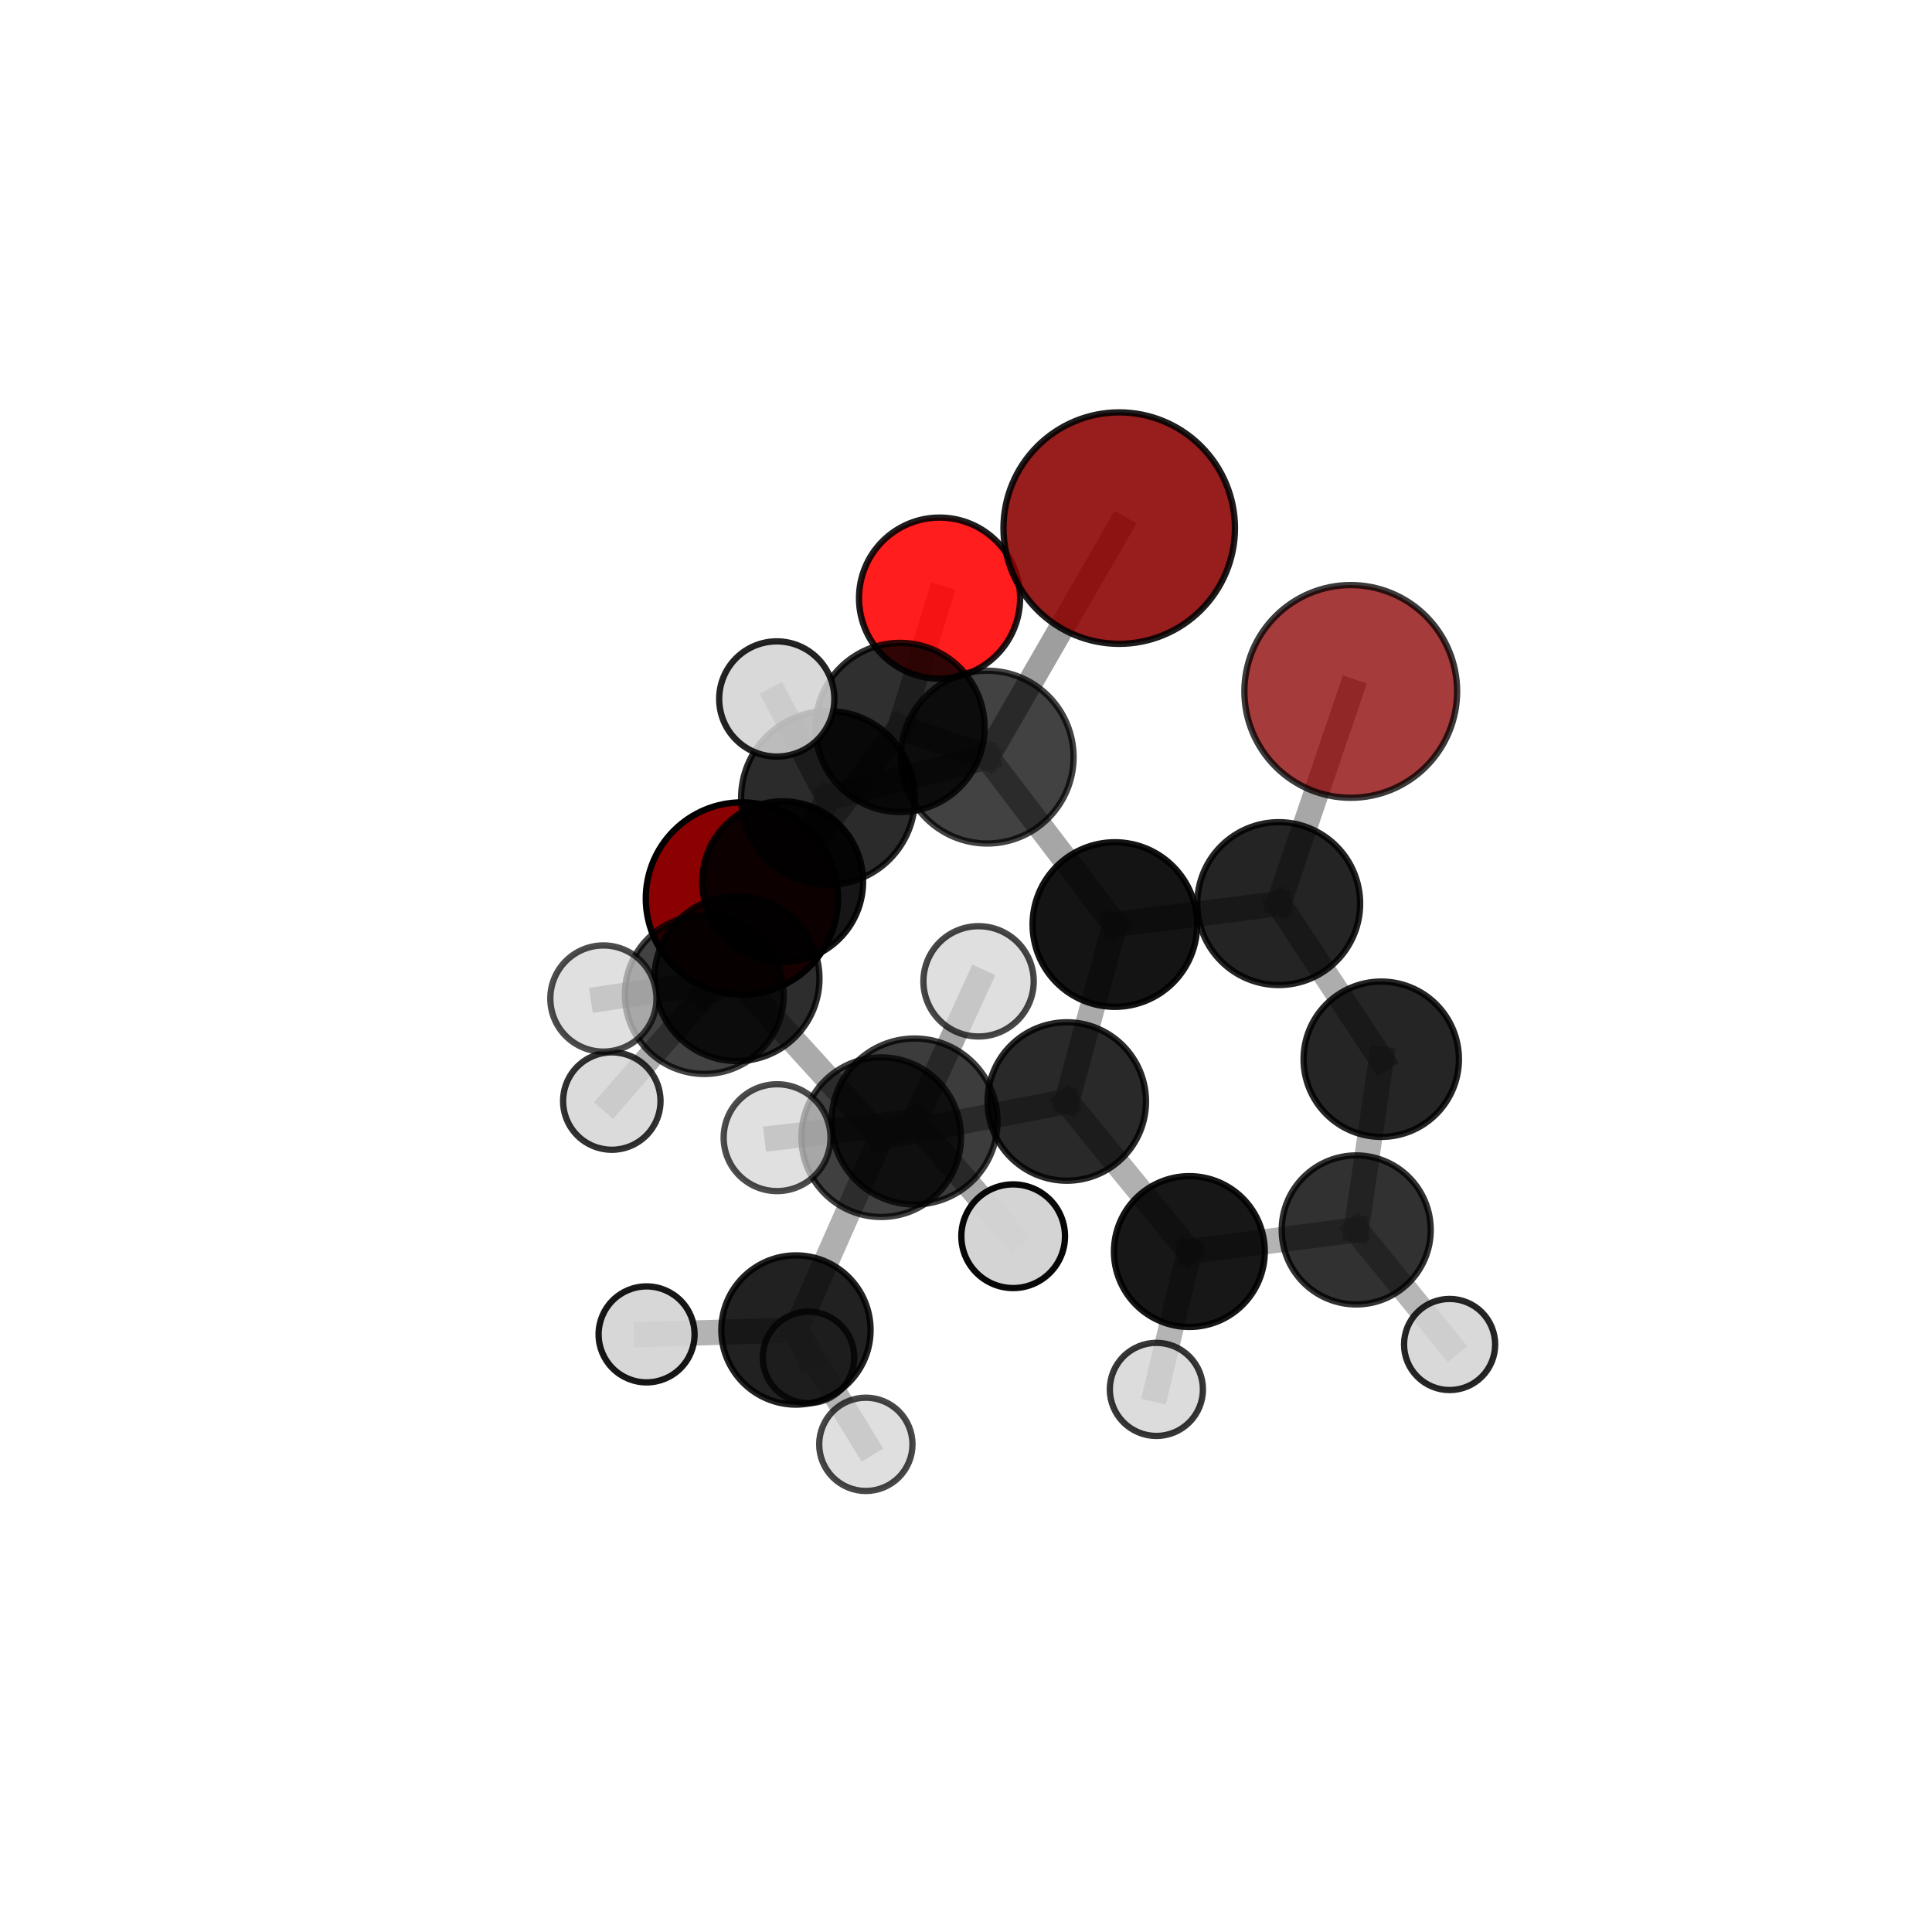 <?xml version="1.0" encoding="utf-8" standalone="no"?>
<!DOCTYPE svg PUBLIC "-//W3C//DTD SVG 1.1//EN"
  "http://www.w3.org/Graphics/SVG/1.1/DTD/svg11.dtd">
<svg xmlns:xlink="http://www.w3.org/1999/xlink" width="153pt" height="153pt" viewBox="0 0 153 153" xmlns="http://www.w3.org/2000/svg" version="1.1">
 <defs>
  <style type="text/css">*{stroke-linejoin: round; stroke-linecap: butt}</style>
 </defs>
 <g id="figure_1">
  <g id="patch_1">
   <path d="M 0 153 
L 153 153 
L 153 0 
L 0 0 
L 0 153 
z
" style="fill: none"/>
  </g>
  <g id="patch_2">
   <path d="M 7.2 145.8 
L 145.8 145.8 
L 145.8 7.2 
L 7.2 7.2 
L 7.2 145.8 
z
" style="fill: none"/>
  </g>
  <g id="axes_1">
   <g id="line2d_1">
    <path d="M 88.634 41.822 
L 78.176 59.956 
" clip-path="url(#p5c7af8b3a6)" style="fill: none; stroke: #808080; stroke-opacity: 0.764; stroke-width: 2; stroke-linecap: square"/>
   </g>
   <g id="line2d_2">
    <path d="M 78.176 59.956 
L 71.278 57.608 
" clip-path="url(#p5c7af8b3a6)" style="fill: none; stroke: #808080; stroke-opacity: 0.717; stroke-width: 2; stroke-linecap: square"/>
   </g>
   <g id="line2d_3">
    <path d="M 106.969 54.755 
L 101.265 71.56 
" clip-path="url(#p5c7af8b3a6)" style="fill: none; stroke: #808080; stroke-opacity: 0.688; stroke-width: 2; stroke-linecap: square"/>
   </g>
   <g id="line2d_4">
    <path d="M 101.265 71.56 
L 109.384 83.882 
" clip-path="url(#p5c7af8b3a6)" style="fill: none; stroke: #808080; stroke-opacity: 0.648; stroke-width: 2; stroke-linecap: square"/>
   </g>
   <g id="line2d_5">
    <path d="M 58.753 71.152 
L 61.982 69.827 
" clip-path="url(#p5c7af8b3a6)" style="fill: none; stroke: #808080; stroke-opacity: 0.636; stroke-width: 2; stroke-linecap: square"/>
   </g>
   <g id="line2d_6">
    <path d="M 61.982 69.827 
L 71.278 57.608 
" clip-path="url(#p5c7af8b3a6)" style="fill: none; stroke: #808080; stroke-opacity: 0.682; stroke-width: 2; stroke-linecap: square"/>
   </g>
   <g id="line2d_7">
    <path d="M 74.406 47.368 
L 71.278 57.608 
" clip-path="url(#p5c7af8b3a6)" style="fill: none; stroke: #808080; stroke-opacity: 0.717; stroke-width: 2; stroke-linecap: square"/>
   </g>
   <g id="line2d_8">
    <path d="M 69.785 90.056 
L 84.482 87.23 
" clip-path="url(#p5c7af8b3a6)" style="fill: none; stroke: #808080; stroke-opacity: 0.647; stroke-width: 2; stroke-linecap: square"/>
   </g>
   <g id="line2d_9">
    <path d="M 69.785 90.056 
L 58.36 77.493 
" clip-path="url(#p5c7af8b3a6)" style="fill: none; stroke: #808080; stroke-opacity: 0.666; stroke-width: 2; stroke-linecap: square"/>
   </g>
   <g id="line2d_10">
    <path d="M 69.785 90.056 
L 72.423 88.815 
" clip-path="url(#p5c7af8b3a6)" style="fill: none; stroke: #808080; stroke-opacity: 0.669; stroke-width: 2; stroke-linecap: square"/>
   </g>
   <g id="line2d_11">
    <path d="M 69.785 90.056 
L 63.034 105.326 
" clip-path="url(#p5c7af8b3a6)" style="fill: none; stroke: #808080; stroke-opacity: 0.622; stroke-width: 2; stroke-linecap: square"/>
   </g>
   <g id="line2d_12">
    <path d="M 84.482 87.23 
L 88.289 73.216 
" clip-path="url(#p5c7af8b3a6)" style="fill: none; stroke: #808080; stroke-opacity: 0.661; stroke-width: 2; stroke-linecap: square"/>
   </g>
   <g id="line2d_13">
    <path d="M 84.482 87.23 
L 94.189 99.113 
" clip-path="url(#p5c7af8b3a6)" style="fill: none; stroke: #808080; stroke-opacity: 0.623; stroke-width: 2; stroke-linecap: square"/>
   </g>
   <g id="line2d_14">
    <path d="M 58.36 77.493 
L 55.778 78.76 
" clip-path="url(#p5c7af8b3a6)" style="fill: none; stroke: #808080; stroke-opacity: 0.664; stroke-width: 2; stroke-linecap: square"/>
   </g>
   <g id="line2d_15">
    <path d="M 58.36 77.493 
L 65.574 63.191 
" clip-path="url(#p5c7af8b3a6)" style="fill: none; stroke: #808080; stroke-opacity: 0.708; stroke-width: 2; stroke-linecap: square"/>
   </g>
   <g id="line2d_16">
    <path d="M 58.36 77.493 
L 47.785 79.075 
" clip-path="url(#p5c7af8b3a6)" style="fill: none; stroke: #808080; stroke-opacity: 0.685; stroke-width: 2; stroke-linecap: square"/>
   </g>
   <g id="line2d_17">
    <path d="M 72.423 88.815 
L 61.539 90.096 
" clip-path="url(#p5c7af8b3a6)" style="fill: none; stroke: #808080; stroke-opacity: 0.691; stroke-width: 2; stroke-linecap: square"/>
   </g>
   <g id="line2d_18">
    <path d="M 72.423 88.815 
L 80.236 97.9 
" clip-path="url(#p5c7af8b3a6)" style="fill: none; stroke: #808080; stroke-opacity: 0.676; stroke-width: 2; stroke-linecap: square"/>
   </g>
   <g id="line2d_19">
    <path d="M 72.423 88.815 
L 77.495 77.714 
" clip-path="url(#p5c7af8b3a6)" style="fill: none; stroke: #808080; stroke-opacity: 0.707; stroke-width: 2; stroke-linecap: square"/>
   </g>
   <g id="line2d_20">
    <path d="M 63.034 105.326 
L 51.204 105.674 
" clip-path="url(#p5c7af8b3a6)" style="fill: none; stroke: #808080; stroke-opacity: 0.597; stroke-width: 2; stroke-linecap: square"/>
   </g>
   <g id="line2d_21">
    <path d="M 63.034 105.326 
L 64.028 107.497 
" clip-path="url(#p5c7af8b3a6)" style="fill: none; stroke: #808080; stroke-opacity: 0.578; stroke-width: 2; stroke-linecap: square"/>
   </g>
   <g id="line2d_22">
    <path d="M 63.034 105.326 
L 68.568 114.381 
" clip-path="url(#p5c7af8b3a6)" style="fill: none; stroke: #808080; stroke-opacity: 0.586; stroke-width: 2; stroke-linecap: square"/>
   </g>
   <g id="line2d_23">
    <path d="M 88.289 73.216 
L 78.176 59.956 
" clip-path="url(#p5c7af8b3a6)" style="fill: none; stroke: #808080; stroke-opacity: 0.703; stroke-width: 2; stroke-linecap: square"/>
   </g>
   <g id="line2d_24">
    <path d="M 88.289 73.216 
L 101.265 71.56 
" clip-path="url(#p5c7af8b3a6)" style="fill: none; stroke: #808080; stroke-opacity: 0.674; stroke-width: 2; stroke-linecap: square"/>
   </g>
   <g id="line2d_25">
    <path d="M 94.189 99.113 
L 107.402 97.4 
" clip-path="url(#p5c7af8b3a6)" style="fill: none; stroke: #808080; stroke-opacity: 0.597; stroke-width: 2; stroke-linecap: square"/>
   </g>
   <g id="line2d_26">
    <path d="M 94.189 99.113 
L 91.577 110.03 
" clip-path="url(#p5c7af8b3a6)" style="fill: none; stroke: #808080; stroke-opacity: 0.589; stroke-width: 2; stroke-linecap: square"/>
   </g>
   <g id="line2d_27">
    <path d="M 55.778 78.76 
L 61.982 69.827 
" clip-path="url(#p5c7af8b3a6)" style="fill: none; stroke: #808080; stroke-opacity: 0.652; stroke-width: 2; stroke-linecap: square"/>
   </g>
   <g id="line2d_28">
    <path d="M 55.778 78.76 
L 48.45 87.195 
" clip-path="url(#p5c7af8b3a6)" style="fill: none; stroke: #808080; stroke-opacity: 0.629; stroke-width: 2; stroke-linecap: square"/>
   </g>
   <g id="line2d_29">
    <path d="M 65.574 63.191 
L 78.176 59.956 
" clip-path="url(#p5c7af8b3a6)" style="fill: none; stroke: #808080; stroke-opacity: 0.731; stroke-width: 2; stroke-linecap: square"/>
   </g>
   <g id="line2d_30">
    <path d="M 65.574 63.191 
L 61.514 55.352 
" clip-path="url(#p5c7af8b3a6)" style="fill: none; stroke: #808080; stroke-opacity: 0.755; stroke-width: 2; stroke-linecap: square"/>
   </g>
   <g id="line2d_31">
    <path d="M 107.402 97.4 
L 109.384 83.882 
" clip-path="url(#p5c7af8b3a6)" style="fill: none; stroke: #808080; stroke-opacity: 0.61; stroke-width: 2; stroke-linecap: square"/>
   </g>
   <g id="line2d_32">
    <path d="M 107.402 97.4 
L 114.798 106.473 
" clip-path="url(#p5c7af8b3a6)" style="fill: none; stroke: #808080; stroke-opacity: 0.576; stroke-width: 2; stroke-linecap: square"/>
   </g>
   <g id="Path3DCollection_1">
    <path d="M 58.753 78.763 
C 60.772 78.763 62.708 77.961 64.135 76.534 
C 65.563 75.106 66.365 73.17 66.365 71.152 
C 66.365 69.133 65.563 67.197 64.135 65.769 
C 62.708 64.342 60.772 63.54 58.753 63.54 
C 56.735 63.54 54.798 64.342 53.371 65.769 
C 51.944 67.197 51.142 69.133 51.142 71.152 
C 51.142 73.17 51.944 75.106 53.371 76.534 
C 54.798 77.961 56.735 78.763 58.753 78.763 
z
" clip-path="url(#p5c7af8b3a6)" style="fill: #8b0000; stroke: #000000; stroke-width: 0.5"/>
    <path d="M 74.406 53.746 
C 76.098 53.746 77.72 53.074 78.916 51.878 
C 80.113 50.682 80.785 49.059 80.785 47.368 
C 80.785 45.676 80.113 44.053 78.916 42.857 
C 77.72 41.661 76.098 40.989 74.406 40.989 
C 72.714 40.989 71.092 41.661 69.896 42.857 
C 68.699 44.053 68.027 45.676 68.027 47.368 
C 68.027 49.059 68.699 50.682 69.896 51.878 
C 71.092 53.074 72.714 53.746 74.406 53.746 
z
" clip-path="url(#p5c7af8b3a6)" style="fill: #ff0000; fill-opacity: 0.883; stroke: #000000; stroke-opacity: 0.883; stroke-width: 0.5"/>
    <path d="M 106.969 63.178 
C 109.203 63.178 111.345 62.29 112.925 60.711 
C 114.504 59.131 115.392 56.989 115.392 54.755 
C 115.392 52.521 114.504 50.379 112.925 48.8 
C 111.345 47.22 109.203 46.333 106.969 46.333 
C 104.735 46.333 102.593 47.22 101.014 48.8 
C 99.434 50.379 98.547 52.521 98.547 54.755 
C 98.547 56.989 99.434 59.131 101.014 60.711 
C 102.593 62.29 104.735 63.178 106.969 63.178 
z
" clip-path="url(#p5c7af8b3a6)" style="fill: #8b0000; fill-opacity: 0.767; stroke: #000000; stroke-opacity: 0.767; stroke-width: 0.5"/>
    <path d="M 61.982 76.194 
C 63.671 76.194 65.29 75.523 66.484 74.329 
C 67.678 73.135 68.349 71.515 68.349 69.827 
C 68.349 68.138 67.678 66.518 66.484 65.324 
C 65.29 64.13 63.671 63.459 61.982 63.459 
C 60.293 63.459 58.674 64.13 57.48 65.324 
C 56.286 66.518 55.615 68.138 55.615 69.827 
C 55.615 71.515 56.286 73.135 57.48 74.329 
C 58.674 75.523 60.293 76.194 61.982 76.194 
z
" clip-path="url(#p5c7af8b3a6)" style="fill-opacity: 0.911; stroke: #000000; stroke-opacity: 0.911; stroke-width: 0.5"/>
    <path d="M 71.278 64.307 
C 73.054 64.307 74.758 63.601 76.014 62.345 
C 77.27 61.089 77.976 59.385 77.976 57.608 
C 77.976 55.832 77.27 54.128 76.014 52.872 
C 74.758 51.616 73.054 50.91 71.278 50.91 
C 69.502 50.91 67.798 51.616 66.542 52.872 
C 65.286 54.128 64.58 55.832 64.58 57.608 
C 64.58 59.385 65.286 61.089 66.542 62.345 
C 67.798 63.601 69.502 64.307 71.278 64.307 
z
" clip-path="url(#p5c7af8b3a6)" style="fill-opacity: 0.813; stroke: #000000; stroke-opacity: 0.813; stroke-width: 0.5"/>
    <path d="M 48.45 91.053 
C 49.473 91.053 50.454 90.646 51.178 89.923 
C 51.901 89.2 52.307 88.218 52.307 87.195 
C 52.307 86.172 51.901 85.191 51.178 84.468 
C 50.454 83.745 49.473 83.338 48.45 83.338 
C 47.427 83.338 46.446 83.745 45.723 84.468 
C 45 85.191 44.593 86.172 44.593 87.195 
C 44.593 88.218 45 89.2 45.723 89.923 
C 46.446 90.646 47.427 91.053 48.45 91.053 
z
" clip-path="url(#p5c7af8b3a6)" style="fill: #d3d3d3; fill-opacity: 0.805; stroke: #000000; stroke-opacity: 0.805; stroke-width: 0.5"/>
    <path d="M 109.384 90.033 
C 111.015 90.033 112.58 89.385 113.733 88.231 
C 114.887 87.078 115.535 85.513 115.535 83.882 
C 115.535 82.251 114.887 80.687 113.733 79.533 
C 112.58 78.38 111.015 77.732 109.384 77.732 
C 107.753 77.732 106.189 78.38 105.035 79.533 
C 103.882 80.687 103.234 82.251 103.234 83.882 
C 103.234 85.513 103.882 87.078 105.035 88.231 
C 106.189 89.385 107.753 90.033 109.384 90.033 
z
" clip-path="url(#p5c7af8b3a6)" style="fill-opacity: 0.852; stroke: #000000; stroke-opacity: 0.852; stroke-width: 0.5"/>
    <path d="M 101.265 78.008 
C 102.975 78.008 104.615 77.328 105.825 76.119 
C 107.034 74.91 107.713 73.27 107.713 71.56 
C 107.713 69.85 107.034 68.209 105.825 67 
C 104.615 65.791 102.975 65.111 101.265 65.111 
C 99.555 65.111 97.915 65.791 96.706 67 
C 95.496 68.209 94.817 69.85 94.817 71.56 
C 94.817 73.27 95.496 74.91 96.706 76.119 
C 97.915 77.328 99.555 78.008 101.265 78.008 
z
" clip-path="url(#p5c7af8b3a6)" style="fill-opacity: 0.859; stroke: #000000; stroke-opacity: 0.859; stroke-width: 0.5"/>
    <path d="M 55.778 85.05 
C 57.446 85.05 59.046 84.387 60.226 83.207 
C 61.405 82.028 62.068 80.428 62.068 78.76 
C 62.068 77.092 61.405 75.492 60.226 74.312 
C 59.046 73.133 57.446 72.47 55.778 72.47 
C 54.11 72.47 52.51 73.133 51.33 74.312 
C 50.151 75.492 49.488 77.092 49.488 78.76 
C 49.488 80.428 50.151 82.028 51.33 83.207 
C 52.51 84.387 54.11 85.05 55.778 85.05 
z
" clip-path="url(#p5c7af8b3a6)" style="fill-opacity: 0.742; stroke: #000000; stroke-opacity: 0.742; stroke-width: 0.5"/>
    <path d="M 114.798 110.082 
C 115.755 110.082 116.673 109.702 117.35 109.025 
C 118.026 108.348 118.406 107.43 118.406 106.473 
C 118.406 105.517 118.026 104.599 117.35 103.922 
C 116.673 103.245 115.755 102.865 114.798 102.865 
C 113.841 102.865 112.923 103.245 112.247 103.922 
C 111.57 104.599 111.19 105.517 111.19 106.473 
C 111.19 107.43 111.57 108.348 112.247 109.025 
C 112.923 109.702 113.841 110.082 114.798 110.082 
z
" clip-path="url(#p5c7af8b3a6)" style="fill: #d3d3d3; fill-opacity: 0.849; stroke: #000000; stroke-opacity: 0.849; stroke-width: 0.5"/>
    <path d="M 107.402 103.301 
C 108.967 103.301 110.468 102.679 111.574 101.573 
C 112.681 100.466 113.302 98.965 113.302 97.4 
C 113.302 95.836 112.681 94.335 111.574 93.228 
C 110.468 92.122 108.967 91.5 107.402 91.5 
C 105.837 91.5 104.337 92.122 103.23 93.228 
C 102.124 94.335 101.502 95.836 101.502 97.4 
C 101.502 98.965 102.124 100.466 103.23 101.573 
C 104.337 102.679 105.837 103.301 107.402 103.301 
z
" clip-path="url(#p5c7af8b3a6)" style="fill-opacity: 0.808; stroke: #000000; stroke-opacity: 0.808; stroke-width: 0.5"/>
    <path d="M 64.028 111.119 
C 64.989 111.119 65.91 110.737 66.589 110.058 
C 67.268 109.379 67.65 108.458 67.65 107.497 
C 67.65 106.537 67.268 105.615 66.589 104.936 
C 65.91 104.257 64.989 103.875 64.028 103.875 
C 63.067 103.875 62.146 104.257 61.467 104.936 
C 60.788 105.615 60.406 106.537 60.406 107.497 
C 60.406 108.458 60.788 109.379 61.467 110.058 
C 62.146 110.737 63.067 111.119 64.028 111.119 
z
" clip-path="url(#p5c7af8b3a6)" style="fill: #d3d3d3; fill-opacity: 0.753; stroke: #000000; stroke-opacity: 0.753; stroke-width: 0.5"/>
    <path d="M 88.289 79.733 
C 90.017 79.733 91.675 79.046 92.897 77.824 
C 94.118 76.602 94.805 74.945 94.805 73.216 
C 94.805 71.488 94.118 69.831 92.897 68.609 
C 91.675 67.387 90.017 66.7 88.289 66.7 
C 86.561 66.7 84.903 67.387 83.681 68.609 
C 82.459 69.831 81.773 71.488 81.773 73.216 
C 81.773 74.945 82.459 76.602 83.681 77.824 
C 84.903 79.046 86.561 79.733 88.289 79.733 
z
" clip-path="url(#p5c7af8b3a6)" style="fill-opacity: 0.918; stroke: #000000; stroke-opacity: 0.918; stroke-width: 0.5"/>
    <path d="M 78.176 66.799 
C 79.991 66.799 81.731 66.078 83.014 64.795 
C 84.298 63.512 85.019 61.771 85.019 59.956 
C 85.019 58.142 84.298 56.401 83.014 55.118 
C 81.731 53.835 79.991 53.114 78.176 53.114 
C 76.361 53.114 74.62 53.835 73.337 55.118 
C 72.054 56.401 71.333 58.142 71.333 59.956 
C 71.333 61.771 72.054 63.512 73.337 64.795 
C 74.62 66.078 76.361 66.799 78.176 66.799 
z
" clip-path="url(#p5c7af8b3a6)" style="fill-opacity: 0.741; stroke: #000000; stroke-opacity: 0.741; stroke-width: 0.5"/>
    <path d="M 94.189 105.084 
C 95.772 105.084 97.291 104.455 98.411 103.335 
C 99.531 102.215 100.16 100.696 100.16 99.113 
C 100.16 97.529 99.531 96.01 98.411 94.89 
C 97.291 93.771 95.772 93.142 94.189 93.142 
C 92.605 93.142 91.086 93.771 89.966 94.89 
C 88.847 96.01 88.217 97.529 88.217 99.113 
C 88.217 100.696 88.847 102.215 89.966 103.335 
C 91.086 104.455 92.605 105.084 94.189 105.084 
z
" clip-path="url(#p5c7af8b3a6)" style="fill-opacity: 0.91; stroke: #000000; stroke-opacity: 0.91; stroke-width: 0.5"/>
    <path d="M 84.482 93.503 
C 86.145 93.503 87.74 92.842 88.917 91.666 
C 90.093 90.489 90.754 88.894 90.754 87.23 
C 90.754 85.567 90.093 83.971 88.917 82.795 
C 87.74 81.619 86.145 80.958 84.482 80.958 
C 82.818 80.958 81.223 81.619 80.046 82.795 
C 78.87 83.971 78.209 85.567 78.209 87.23 
C 78.209 88.894 78.87 90.489 80.046 91.666 
C 81.223 92.842 82.818 93.503 84.482 93.503 
z
" clip-path="url(#p5c7af8b3a6)" style="fill-opacity: 0.836; stroke: #000000; stroke-opacity: 0.836; stroke-width: 0.5"/>
    <path d="M 58.36 84.028 
C 60.093 84.028 61.756 83.339 62.981 82.114 
C 64.207 80.888 64.895 79.226 64.895 77.493 
C 64.895 75.76 64.207 74.097 62.981 72.872 
C 61.756 71.646 60.093 70.957 58.36 70.957 
C 56.627 70.957 54.965 71.646 53.739 72.872 
C 52.514 74.097 51.825 75.76 51.825 77.493 
C 51.825 79.226 52.514 80.888 53.739 82.114 
C 54.965 83.339 56.627 84.028 58.36 84.028 
z
" clip-path="url(#p5c7af8b3a6)" style="fill-opacity: 0.822; stroke: #000000; stroke-opacity: 0.822; stroke-width: 0.5"/>
    <path d="M 91.577 113.717 
C 92.555 113.717 93.493 113.328 94.184 112.637 
C 94.876 111.946 95.264 111.008 95.264 110.03 
C 95.264 109.052 94.876 108.114 94.184 107.423 
C 93.493 106.732 92.555 106.343 91.577 106.343 
C 90.6 106.343 89.662 106.732 88.97 107.423 
C 88.279 108.114 87.89 109.052 87.89 110.03 
C 87.89 111.008 88.279 111.946 88.97 112.637 
C 89.662 113.328 90.6 113.717 91.577 113.717 
z
" clip-path="url(#p5c7af8b3a6)" style="fill: #d3d3d3; fill-opacity: 0.783; stroke: #000000; stroke-opacity: 0.783; stroke-width: 0.5"/>
    <path d="M 88.634 50.987 
C 91.064 50.987 93.396 50.022 95.114 48.303 
C 96.833 46.584 97.799 44.253 97.799 41.822 
C 97.799 39.392 96.833 37.06 95.114 35.342 
C 93.396 33.623 91.064 32.657 88.634 32.657 
C 86.203 32.657 83.872 33.623 82.153 35.342 
C 80.434 37.06 79.468 39.392 79.468 41.822 
C 79.468 44.253 80.434 46.584 82.153 48.303 
C 83.872 50.022 86.203 50.987 88.634 50.987 
z
" clip-path="url(#p5c7af8b3a6)" style="fill: #8b0000; fill-opacity: 0.883; stroke: #000000; stroke-opacity: 0.883; stroke-width: 0.5"/>
    <path d="M 63.034 111.235 
C 64.601 111.235 66.104 110.612 67.212 109.504 
C 68.32 108.396 68.943 106.893 68.943 105.326 
C 68.943 103.759 68.32 102.256 67.212 101.148 
C 66.104 100.04 64.601 99.417 63.034 99.417 
C 61.467 99.417 59.964 100.04 58.856 101.148 
C 57.748 102.256 57.125 103.759 57.125 105.326 
C 57.125 106.893 57.748 108.396 58.856 109.504 
C 59.964 110.612 61.467 111.235 63.034 111.235 
z
" clip-path="url(#p5c7af8b3a6)" style="fill-opacity: 0.869; stroke: #000000; stroke-opacity: 0.869; stroke-width: 0.5"/>
    <path d="M 65.574 70.073 
C 67.4 70.073 69.15 69.348 70.441 68.057 
C 71.732 66.767 72.457 65.016 72.457 63.191 
C 72.457 61.365 71.732 59.615 70.441 58.324 
C 69.15 57.033 67.4 56.308 65.574 56.308 
C 63.749 56.308 61.998 57.033 60.708 58.324 
C 59.417 59.615 58.692 61.365 58.692 63.191 
C 58.692 65.016 59.417 66.767 60.708 68.057 
C 61.998 69.348 63.749 70.073 65.574 70.073 
z
" clip-path="url(#p5c7af8b3a6)" style="fill-opacity: 0.832; stroke: #000000; stroke-opacity: 0.832; stroke-width: 0.5"/>
    <path d="M 51.204 109.474 
C 52.212 109.474 53.179 109.073 53.891 108.361 
C 54.604 107.648 55.004 106.681 55.004 105.674 
C 55.004 104.666 54.604 103.699 53.891 102.986 
C 53.179 102.274 52.212 101.873 51.204 101.873 
C 50.196 101.873 49.229 102.274 48.517 102.986 
C 47.804 103.699 47.404 104.666 47.404 105.674 
C 47.404 106.681 47.804 107.648 48.517 108.361 
C 49.229 109.073 50.196 109.474 51.204 109.474 
z
" clip-path="url(#p5c7af8b3a6)" style="fill: #d3d3d3; fill-opacity: 0.909; stroke: #000000; stroke-opacity: 0.909; stroke-width: 0.5"/>
    <path d="M 69.785 96.375 
C 71.461 96.375 73.068 95.709 74.253 94.524 
C 75.438 93.339 76.104 91.732 76.104 90.056 
C 76.104 88.38 75.438 86.773 74.253 85.588 
C 73.068 84.403 71.461 83.737 69.785 83.737 
C 68.109 83.737 66.502 84.403 65.317 85.588 
C 64.132 86.773 63.466 88.38 63.466 90.056 
C 63.466 91.732 64.132 93.339 65.317 94.524 
C 66.502 95.709 68.109 96.375 69.785 96.375 
z
" clip-path="url(#p5c7af8b3a6)" style="fill-opacity: 0.749; stroke: #000000; stroke-opacity: 0.749; stroke-width: 0.5"/>
    <path d="M 47.785 83.279 
C 48.9 83.279 49.969 82.836 50.757 82.048 
C 51.545 81.259 51.988 80.19 51.988 79.075 
C 51.988 77.96 51.545 76.891 50.757 76.103 
C 49.969 75.315 48.9 74.872 47.785 74.872 
C 46.67 74.872 45.601 75.315 44.813 76.103 
C 44.024 76.891 43.581 77.96 43.581 79.075 
C 43.581 80.19 44.024 81.259 44.813 82.048 
C 45.601 82.836 46.67 83.279 47.785 83.279 
z
" clip-path="url(#p5c7af8b3a6)" style="fill: #d3d3d3; fill-opacity: 0.703; stroke: #000000; stroke-opacity: 0.703; stroke-width: 0.5"/>
    <path d="M 68.568 118.075 
C 69.548 118.075 70.488 117.686 71.18 116.993 
C 71.873 116.301 72.262 115.361 72.262 114.381 
C 72.262 113.402 71.873 112.462 71.18 111.769 
C 70.488 111.076 69.548 110.687 68.568 110.687 
C 67.589 110.687 66.649 111.076 65.956 111.769 
C 65.264 112.462 64.874 113.402 64.874 114.381 
C 64.874 115.361 65.264 116.301 65.956 116.993 
C 66.649 117.686 67.589 118.075 68.568 118.075 
z
" clip-path="url(#p5c7af8b3a6)" style="fill: #d3d3d3; fill-opacity: 0.722; stroke: #000000; stroke-opacity: 0.722; stroke-width: 0.5"/>
    <path d="M 61.514 59.913 
C 62.724 59.913 63.884 59.432 64.739 58.577 
C 65.595 57.722 66.075 56.562 66.075 55.352 
C 66.075 54.143 65.595 52.983 64.739 52.127 
C 63.884 51.272 62.724 50.792 61.514 50.792 
C 60.305 50.792 59.145 51.272 58.29 52.127 
C 57.434 52.983 56.954 54.143 56.954 55.352 
C 56.954 56.562 57.434 57.722 58.29 58.577 
C 59.145 59.432 60.305 59.913 61.514 59.913 
z
" clip-path="url(#p5c7af8b3a6)" style="fill: #d3d3d3; fill-opacity: 0.861; stroke: #000000; stroke-opacity: 0.861; stroke-width: 0.5"/>
    <path d="M 72.423 95.387 
C 74.166 95.387 75.838 94.695 77.07 93.462 
C 78.303 92.23 78.995 90.558 78.995 88.815 
C 78.995 87.072 78.303 85.4 77.07 84.168 
C 75.838 82.935 74.166 82.243 72.423 82.243 
C 70.68 82.243 69.008 82.935 67.776 84.168 
C 66.544 85.4 65.851 87.072 65.851 88.815 
C 65.851 90.558 66.544 92.23 67.776 93.462 
C 69.008 94.695 70.68 95.387 72.423 95.387 
z
" clip-path="url(#p5c7af8b3a6)" style="fill-opacity: 0.764; stroke: #000000; stroke-opacity: 0.764; stroke-width: 0.5"/>
    <path d="M 77.495 82.082 
C 78.654 82.082 79.765 81.621 80.584 80.802 
C 81.403 79.983 81.863 78.872 81.863 77.714 
C 81.863 76.556 81.403 75.445 80.584 74.626 
C 79.765 73.807 78.654 73.347 77.495 73.347 
C 76.337 73.347 75.226 73.807 74.407 74.626 
C 73.588 75.445 73.128 76.556 73.128 77.714 
C 73.128 78.872 73.588 79.983 74.407 80.802 
C 75.226 81.621 76.337 82.082 77.495 82.082 
z
" clip-path="url(#p5c7af8b3a6)" style="fill: #d3d3d3; fill-opacity: 0.72; stroke: #000000; stroke-opacity: 0.72; stroke-width: 0.5"/>
    <path d="M 80.236 102.005 
C 81.324 102.005 82.368 101.572 83.138 100.802 
C 83.908 100.033 84.34 98.989 84.34 97.9 
C 84.34 96.811 83.908 95.767 83.138 94.997 
C 82.368 94.228 81.324 93.795 80.236 93.795 
C 79.147 93.795 78.103 94.228 77.333 94.997 
C 76.563 95.767 76.131 96.811 76.131 97.9 
C 76.131 98.989 76.563 100.033 77.333 100.802 
C 78.103 101.572 79.147 102.005 80.236 102.005 
z
" clip-path="url(#p5c7af8b3a6)" style="fill: #d3d3d3; fill-opacity: 0.969; stroke: #000000; stroke-opacity: 0.969; stroke-width: 0.5"/>
    <path d="M 61.539 94.327 
C 62.661 94.327 63.737 93.882 64.531 93.088 
C 65.324 92.295 65.77 91.218 65.77 90.096 
C 65.77 88.974 65.324 87.898 64.531 87.104 
C 63.737 86.311 62.661 85.865 61.539 85.865 
C 60.417 85.865 59.341 86.311 58.547 87.104 
C 57.754 87.898 57.308 88.974 57.308 90.096 
C 57.308 91.218 57.754 92.295 58.547 93.088 
C 59.341 93.882 60.417 94.327 61.539 94.327 
z
" clip-path="url(#p5c7af8b3a6)" style="fill: #d3d3d3; fill-opacity: 0.7; stroke: #000000; stroke-opacity: 0.7; stroke-width: 0.5"/>
   </g>
  </g>
 </g>
 <defs>
  <clipPath id="p5c7af8b3a6">
   <rect x="7.2" y="7.2" width="138.6" height="138.6"/>
  </clipPath>
 </defs>
</svg>
